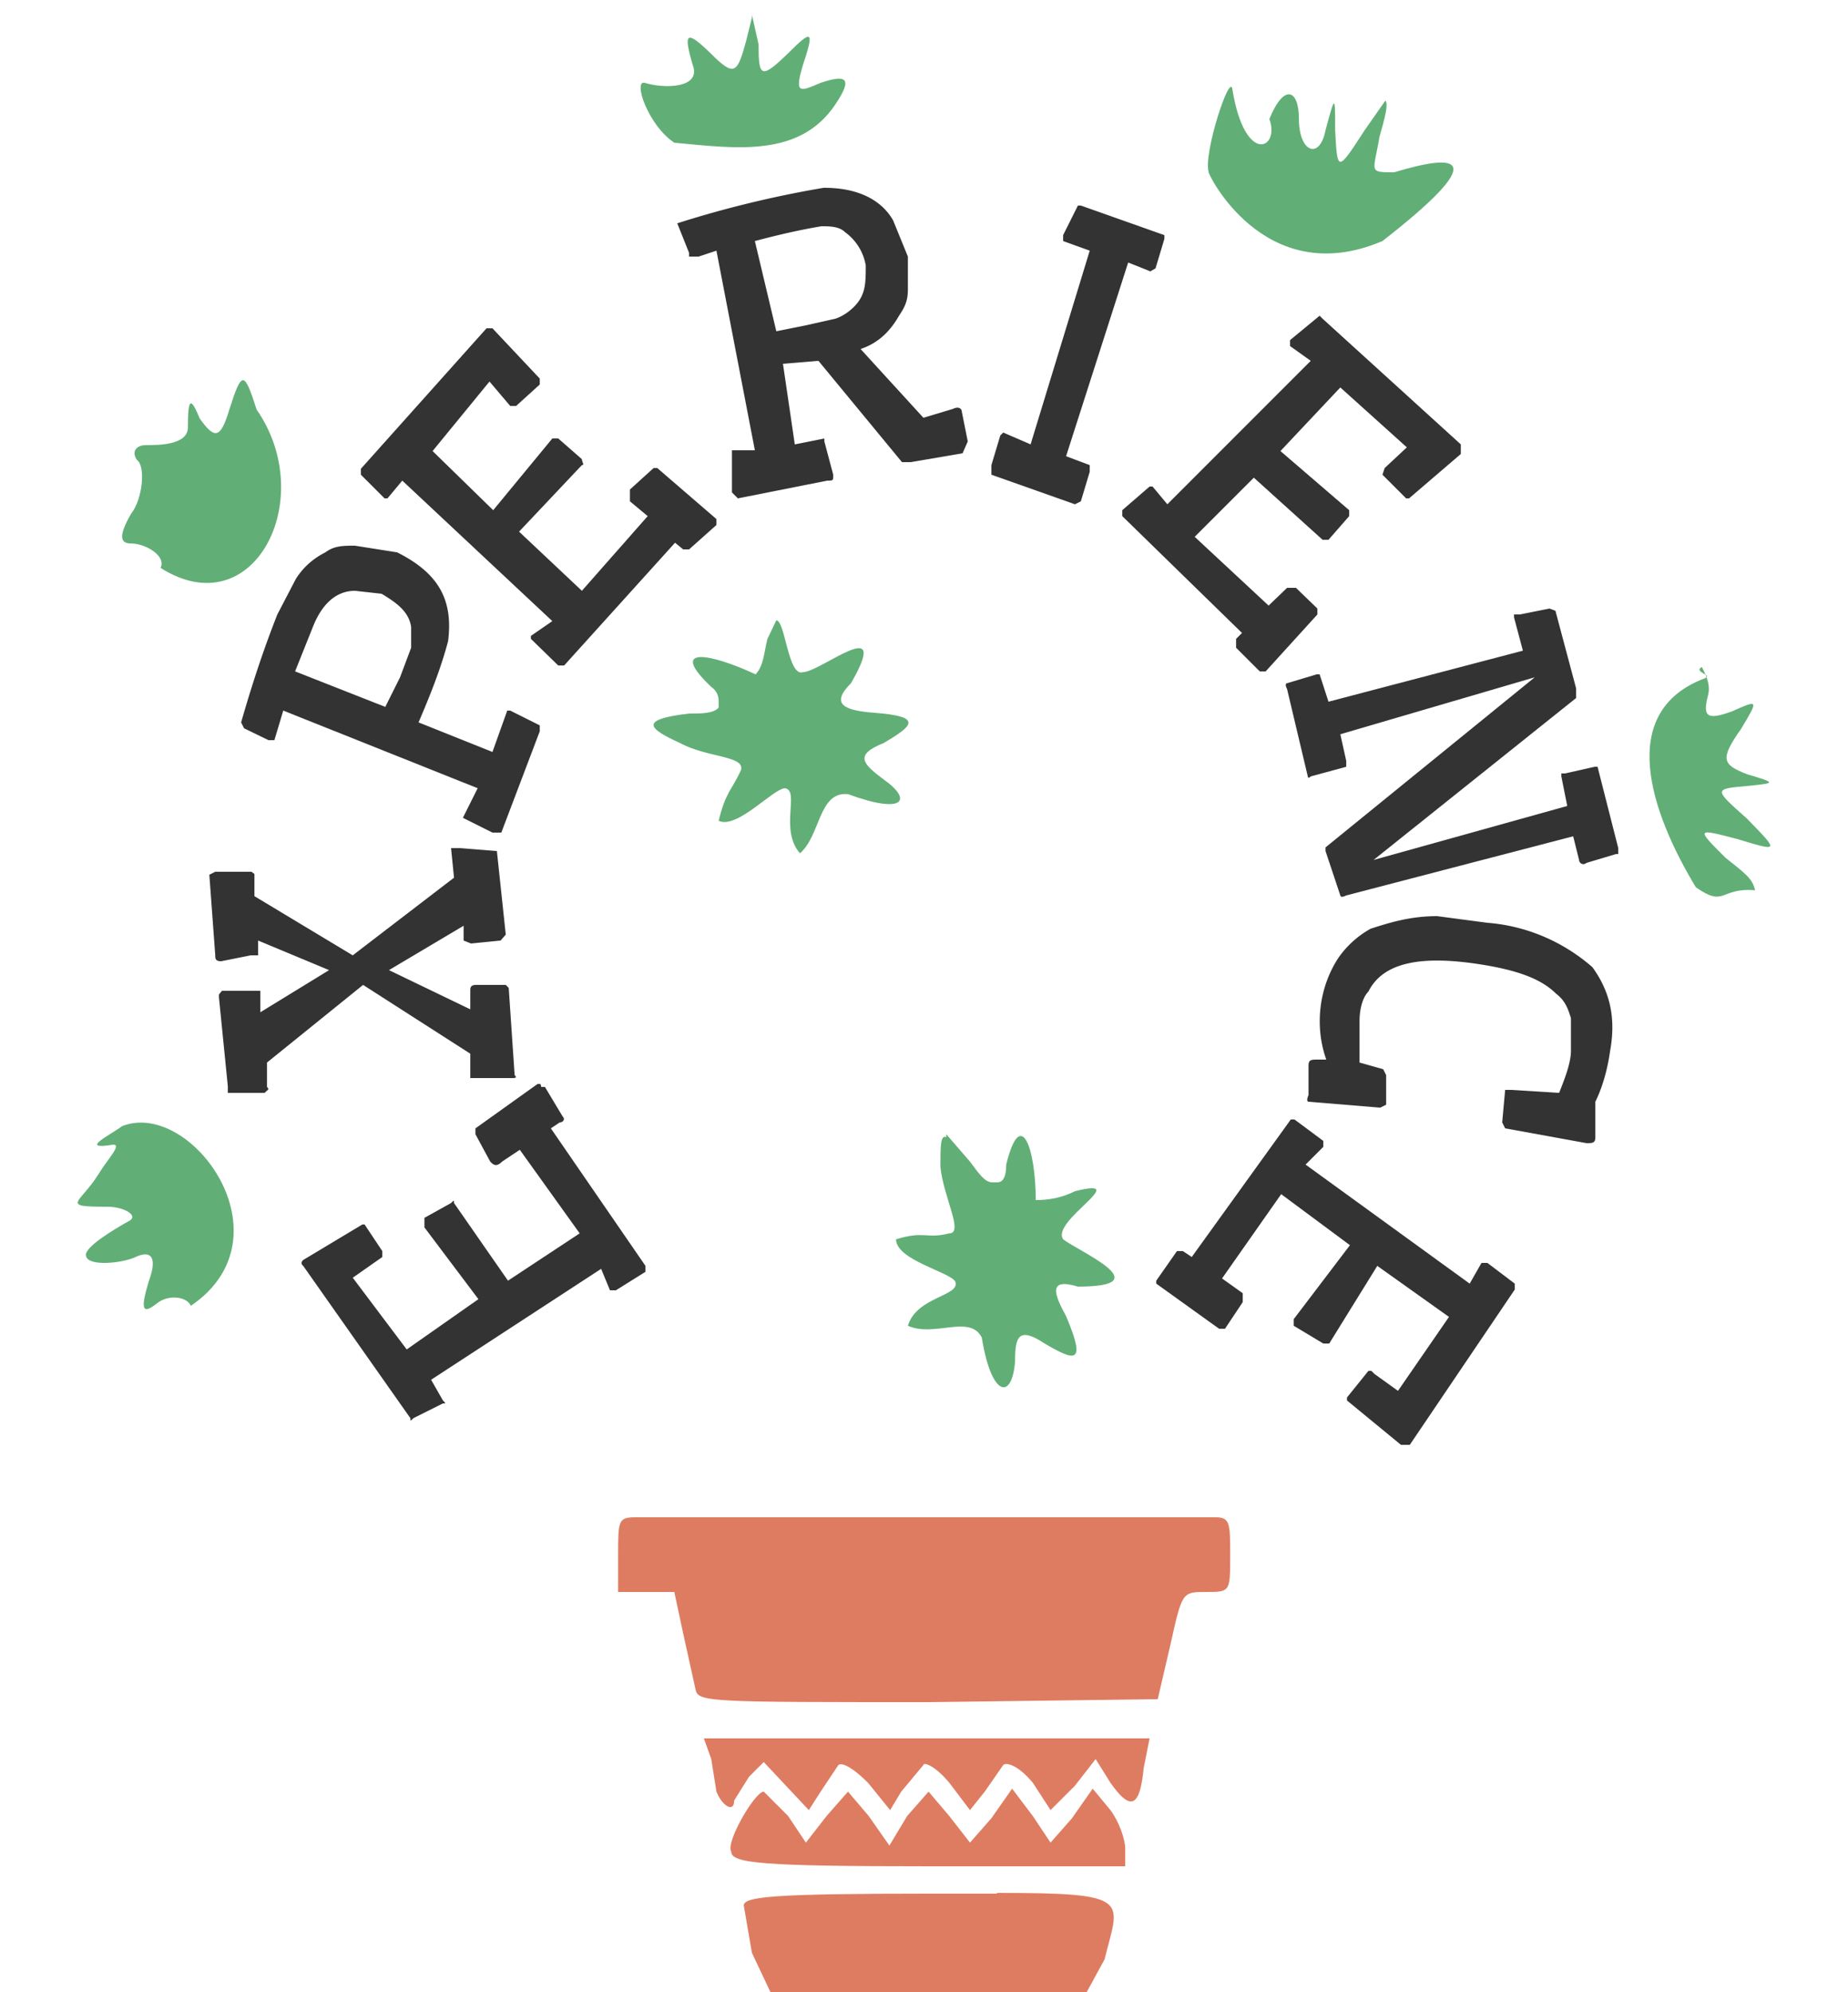 <svg class="usp_cacti" xmlns="http://www.w3.org/2000/svg" viewBox="0 0 250 269.4">
  <path fill="#de7c61" d="M87.22 205.2h-1.2c-2.4 0-2.4.4-2.4 5.2v4.9h7.6l1.2 5.6 1.7 7.7c.4 1.6 2.4 1.6 31.5 1.6l31-.4 1.7-7.3c1.6-7.2 1.6-7.2 4.8-7.2 3.3 0 3.3 0 3.3-4.9 0-4.4 0-5.2-2-5.2h-.8zm8 29.9 1 2.8.7 4.4c.8 2 2.4 2.9 2.4 1.2l2-3.2 2-2 3 3.2 3.1 3.3 1.6-2.5 2.4-3.6c.5-.4 2 .4 4 2.4l3 3.7 1.5-2.5 3-3.6c0-.4 1.5 0 3.5 2.4l2.8 3.7 2-2.5 2.5-3.6c.4-.4 2 0 4 2.4l2.4 3.7 3.3-3.3 2.8-3.6 2 3.2c2.8 4 4 3.2 4.5-2l.8-4h-30zm52.6 6.8-2.8 4-2.9 3.3-2.4-3.6-2.8-3.7-2.8 4-2.9 3.3-2.8-3.6-2.8-3.3-2.9 3.3-2.4 4-2.8-4-2.8-3.3-2.9 3.3-2.8 3.6-2.4-3.6-3.3-3.3c-1.2 0-5.2 6.9-4.4 8.1 0 1.6 4 2 27 2h26.3V250c0-1.2-.8-3.6-2-5.2zm-13 14.2h-9.2c-21 0-25 .4-25 1.6l1.1 6.4 2.5 5.3h42.8l2.4-4.4c2-8.1 4-9-14.5-9z"/>
  <path fill="#61af76" d="m101.72 2.4-.8 3.2c-1.2 4.4-1.6 4.8-4.8 1.6-3.3-3.2-3.7-2.8-2.4 1.6 1.2 3.2-4 3.2-6.5 2.4-1.6-.4.4 5.7 4 8.1 8.5.8 17 2 21.8-5.2 2.5-3.7 1.3-4-2-2.9-2.8 1.2-3.6 1.6-2.4-2.4 1.6-4.8 1.2-4.8-2-1.6-3.7 3.6-4 3.2-4-1.2l-.9-4zm85.7 11.2-2.8 4c-3.7 5.7-3.7 5.7-4 0 0-4.8 0-4.8-1.3 0-.8 4.1-3.6 3-3.6-1.5 0-4-2-4.9-4 0 1.5 4-3.3 6.4-5-4-.3-2.5-4 8.8-3.2 11.2-.4-.4 7.3 16.2 23.5 9.3 14.5-11.3 10.5-12 1.6-9.3-3.6 0-2.8 0-2-4.8.8-2.8 1.2-4.4.8-4.9zM34.72 55.4c-1.7-5.3-2-5.3-3.7 0-1.2 4-2 4-4 1.2-1.2-2.9-1.6-2.9-1.6 1.2 0 2.4-4 2.4-5.7 2.4-1.2 0-2 .8-1.2 2 1.2.8.8 5.3-.8 7.3-1.6 2.8-1.6 4 0 4 2 0 4.8 1.7 4 3.3 12.6 8 21.4-9.3 13-21.4zm196 36.3c-12.2 4.5-7.4 18.2-1.3 28.3 4 2.8 3.2 0 8 .4-.3-1.6-1.5-2.4-4-4.4-4-4-4-4 1.7-2.5 5.6 1.7 5.6 1.7 1.2-2.8-4.5-4-4.5-4 0-4.4 4-.4 4-.4 0-1.6-3.3-1.3-3.7-2-.8-6.1 2.4-4 2.4-4-1.2-2.4-3.3 1.2-4 .8-3.3-2 .4-1.3 0-2.5-.8-4-1.2.7 1.6 1.1.4 1.5zm-214.2 60.6c-1.6 1.2-6 3.3-1.2 2.5 1.2 0-.8 2-2 4-2.5 4-5.3 4.4 1.2 4.4 2.4 0 4.4 1.3 2.8 2-1.6.9-5.7 3.3-5.7 4.5 0 1.6 4.5 1.2 6.5.4 2.4-1.2 3.2 0 2 3.2-1.2 4-.8 4.5 1.2 2.9 1.6-1.2 4-.8 4.5.4 13.7-9.3 0-28-9.3-24.3z"/>
  <path fill="#333" d="M111.42 25.4a145 145 0 0 0-19.8 4.8l1.6 4v.5h1.3l2.4-.8 5.2 27h-3.1v5.7l.8.8 12.1-2.4c.8 0 .8 0 .8-.8l-1.2-4.5v-.4l-4 .8-1.6-10.9 4.8-.4 11.3 13.7h1.2l7-1.2.7-1.6-.8-4c0-.4-.4-.8-1.2-.4l-4 1.2-8.5-9.3c2.4-.8 4-2.4 5.2-4.5.8-1.2 1.2-2 1.2-3.6v-4.4l-2-4.9c-1.6-2.8-4.8-4.4-9.3-4.4zm34.8 2.4h-.4l-2 4v.8l3.6 1.3-8 26.2-3.7-1.6-.4.4-1.2 4v1.3l11.3 4 .8-.4 1.2-4v-.9l-3.2-1.2 8.4-26.2 3 1.2.7-.4 1.2-4v-.5zm-35.2 2.8c1.2 0 2.5 0 3.3.8a7 7 0 0 1 2.8 4.5c0 2.4 0 4-1.6 5.6-.7.7-1.6 1.3-2.5 1.6l-4 .9-4 .8-2.9-12.2c3-.8 6-1.5 9-2zm67.5 12.1-4 3.3v.8l2.8 2-19.4 19.4-2-2.4h-.4l-3.7 3.2v.8l16.2 15.8-.8.8v1.2l3.2 3.2h.8l7-7.7v-.8l-2.9-2.8h-1.2l-2.5 2.4-10-9.3 8-8 9.3 8.4h.8l2.8-3.2V69l-9.3-8 8.1-8.6 9 8.1-3 2.8-.3.9 3.2 3.2h.4l7-6v-1.3l-18.7-17zm-112.3 1.7h-.4l-17 19v.8l3.2 3.2h.4l2-2.4 20.3 19-2.9 2v.4l3.7 3.6h.8l15-16.6 1.1.9h.8l3.7-3.3v-.8l-8-6.9h-.5l-3.2 2.9v1.6l2.4 2-8.9 10.1-8.5-8 8.5-9c.4 0 0-.4 0-.8l-3.2-2.8h-.8l-8 9.7-8.2-8 7.7-9.4 2.8 3.3h.8l3.2-2.9v-.8l-6.4-6.8Zm-18.2 29.4c-1.6 0-2.8 0-4 .9-1.6.8-3 2-4 3.6l-2.5 4.8c-1.9 4.8-3.5 9.7-4.9 14.6l.4.8 3.3 1.6h.8l1.2-4 26.3 10.5-2 4 4 2h1.2l5.2-13.7v-.8l-4-2h-.4l-2 5.6-10-4c1.5-3.5 3-7.2 4-11 .7-5.6-1.3-9.2-6.9-12zm0 6.1 3.6.4c2 1.2 3.7 2.4 4 4.5v2.8l-1.5 4-2 4-12.2-4.8 2.4-6c1.3-3.3 3.3-4.9 5.7-4.9zm161.6 2.4-4 .8h-.8v.4l1.2 4.5-26.3 6.9-1.2-3.7h-.4l-4 1.2s-.4 0 0 .8l2.8 11.8s0 .4.4 0l4.8-1.3v-.8l-.8-3.6 26.3-7.7-28.3 23v.5l2 6s0 .4.8 0l30.7-8 .8 3.2c0 .4.5.8 1 .4l4-1.2h.3v-.8l-2.8-11h-.4l-4 .9h-.5v.4l.8 4-26.2 7.3 27.4-21.9v-1.3l-2.8-10.5zm-147.4 32.4h-1.2l.4 4-13.7 10.5-13.3-8v-3l-.4-.3h-4.9l-.8.4.8 10.9c0 .4 0 .8.8.8l4-.8h1v-2l9.6 4-9.3 5.7V134h-5.2l-.4.5v.4l1.2 12v.9h5c.3-.4.7-.4.3-.8v-3.3l13-10.5 14.5 9.3v3.3h5.6c.4 0 .8 0 .4-.4l-.8-11.8-.4-.4h-4c-.8 0-.8.4-.8.8v2.5l-11-5.3 10.1-6v2l1 .4 4-.4.7-.8-1.2-11.3zm132.2 9.2c-3.7 0-6.5.9-9 1.7a13 13 0 0 0-4.4 4c-2.6 4-3.2 9.2-1.6 13.7h-1.2c-.8 0-1.2 0-1.2.8v4c-.4.9 0 .9 0 .9l9.7.8.8-.4v-4l-.4-.8-3.2-.9v-5.6c0-1.6.4-3.2 1.2-4 2-4 7.2-4.9 15-3.7 5.2.8 8.4 2 10.4 4 1.2.9 1.6 2 2 3.3v4.4c0 1.6-.8 3.7-1.6 5.7l-6.4-.4h-.9l-.4 4.4.4.8 11 2c.8 0 1.2 0 1.2-.8V149c.8-1.6 1.6-4 2-6.9.8-4.4 0-8-2.4-11.3-4-3.5-9-5.6-14.2-6zm-121.3 22.7h-.4l-8.4 6v.8l2 3.7c.4.4.8.8 1.6 0l2.4-1.6 8.1 11.3-9.7 6.4-7.3-10.5c0-.4 0-.4-.4 0l-3.6 2v1.3l7.3 9.7-9.7 6.8-7.3-9.7 4-2.8v-.8l-2.4-3.6h-.3l-8 4.8s-.5.4 0 .8l14.5 20.6c0 .4 0 .4.4 0l4-2c.4 0 .4 0 0-.4l-1.6-2.8 23-15 1.2 2.9h.8l4-2.5v-.8l-12.8-18.6 1.2-.8c.4 0 .8-.4.4-.8l-2.4-4h-.5zm102 4.8h-.5l-13.4 18.6-1.2-.8h-.8l-2.8 4v.4l8.5 6.1h.8l2.4-3.6v-1.2l-2.8-2 8-11.4 9.3 6.9-7.6 10v.9l4 2.4h.8l6.5-10.5 9.7 6.9-6.9 10-3.2-2.3-.4-.4h-.4l-2.9 3.6v.4l7.3 6h1.2l14.2-21v-.8l-3.7-2.8h-.8l-1.6 2.8-22.2-16.1 2.4-2.4v-.8z"/>
  <path fill="#61af76" d="M105.02 83.9c1.2 0 1.6 7.7 3.6 7 2.4 0 12.1-8.2 6.5 1.5-2.9 2.9-.8 3.7 3.2 4 6.5.5 5.3 1.7 1.2 4.1-4 1.6-2.8 2.8 0 4.9 4 2.8 2.8 4.8-4.8 2-4-.4-3.7 5.6-6.5 8-2.8-3.2 0-8.4-2-8.8-1.6 0-6.5 5.6-9 4.4 1-4 1.7-4 3-6.8.7-2-4.5-1.7-8.2-3.7-4.4-2-5.6-3.2 1.2-4 1.7 0 3.3 0 4-.8v-.8c0-.4 0-1.3-1-2-6-5.7 0-4.5 6-1.7 1.1-1.2 1.1-2.8 1.6-4.8zm23 69.5 3.2 3.7c1.2 1.6 2 2.8 3 2.8h.7c.8 0 1.2-.8 1.2-2.4 2-8.1 4-2 4 4.8 2 0 3.7-.4 5.3-1.2 8-2-3.3 4-1.6 6.5 2 1.6 13.3 6.4 2 6.4-4-1.2-3.3.9-1.6 4 2.8 6.6 1.2 6.1-2.9 3.7-3.6-2.4-4-.8-4 2.4-.4 5.3-3.2 4.9-4.5-3.2-1.6-3.2-6.4 0-10-1.6 1.2-4 7.2-4 6.4-6-.8-1.3-8-2.9-8-5.7 4-1.2 4 0 7.2-.8 2 0-.8-4.9-1.2-9 0-2.7 0-4.4.8-4z"/>
</svg>
